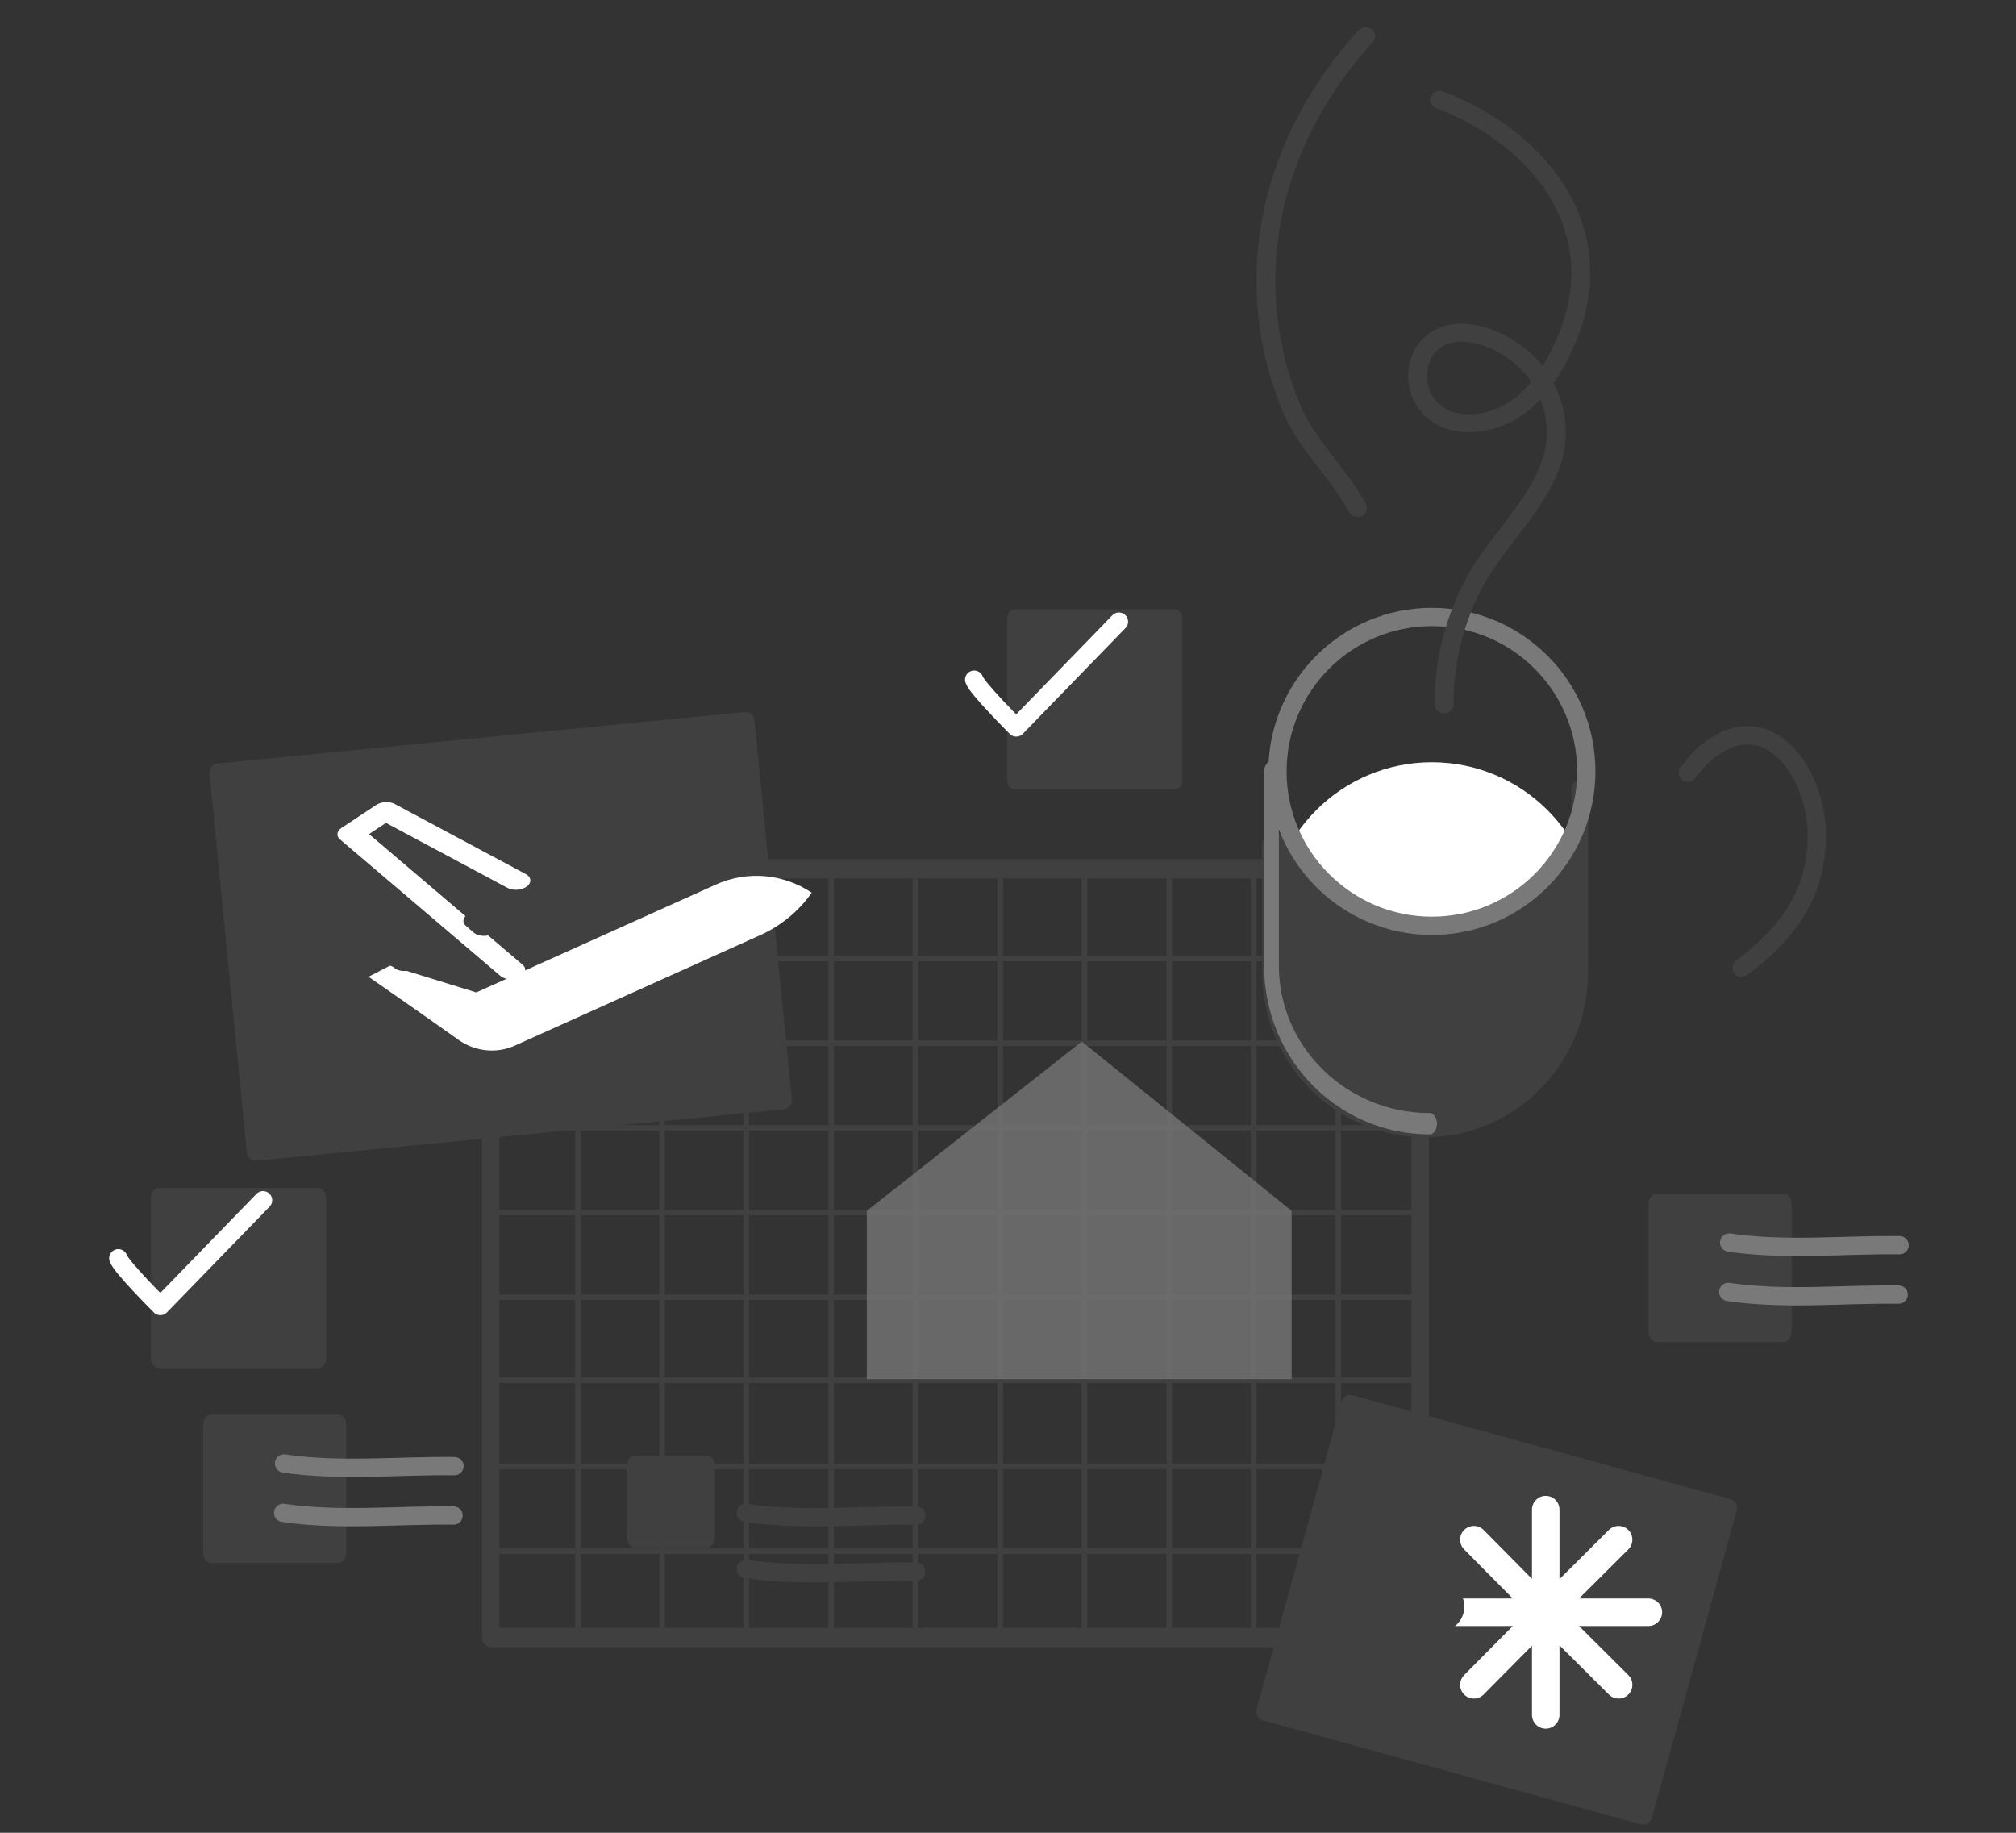 <svg data-svgs-path="theme_dark/project_new.svg" viewBox="0 0 220 200" xmlns="http://www.w3.org/2000/svg" fill-rule="evenodd" clip-rule="evenodd" stroke-linecap="round" stroke-linejoin="round" stroke-miterlimit="1.5"><rect x="0" y="0" width="220" height="200" fill="#333333" stroke="none"/><g transform="translate(-2550 -240)"><g id="Project"><path fill="none" d="M1800-100h300v300h-300z" transform="matrix(.733 0 0 .667 1230 306.667)"></path><g transform="matrix(.634 0 0 .699 -7340.619 -210.406)"><path fill="none" d="M15684.8 780h160v120h-160z"></path><clipPath id="_clip1"><path d="M15684.8 780h160v120h-160z"></path></clipPath><g clip-path="url(#_clip1)"><path d="M552 1191l-101 101" fill="none" stroke="#404040" stroke-width="1.23" transform="matrix(.542 -.696 .542 .696 14740.5 333.948)"></path><path d="M552 1191l-101 101" fill="none" stroke="#404040" stroke-width="1.23" transform="matrix(.542 -.696 .542 .696 14755.1 333.948)"></path><path d="M552 1191l-101 101" fill="none" stroke="#404040" stroke-width="1.23" transform="matrix(.542 -.696 .542 .696 14769.6 333.948)"></path><path d="M552 1191l-101 101" fill="none" stroke="#404040" stroke-width="1.23" transform="matrix(.542 -.696 .542 .696 14784.1 333.948)"></path><path d="M552 1191l-101 101" fill="none" stroke="#404040" stroke-width="1.23" transform="matrix(.542 -.696 .542 .696 14798.7 333.948)"></path><path d="M552 1191l-101 101" fill="none" stroke="#404040" stroke-width="1.23" transform="matrix(.542 -.696 .542 .696 14813.2 333.948)"></path><path d="M552 1191l-101 101" fill="none" stroke="#404040" stroke-width="1.23" transform="matrix(.542 -.696 .542 .696 14827.8 333.948)"></path><path d="M552 1191l-101 101" fill="none" stroke="#404040" stroke-width="1.23" transform="matrix(.542 -.696 .542 .696 14842.3 333.948)"></path><path d="M552 1191l-101 101" fill="none" stroke="#404040" stroke-width="1.23" transform="matrix(.542 -.696 .542 .696 14856.9 333.948)"></path><path d="M552 1191l-101 101" fill="none" stroke="#404040" stroke-width="1.23" transform="matrix(.542 -.696 .542 .696 14871.4 333.948)"></path><path d="M552 1191l-101 101" fill="none" stroke="#404040" stroke-width="1.23" transform="matrix(.542 -.696 .542 .696 14886 333.948)"></path><g><path d="M552 1191l-101 101" fill="none" stroke="#404040" stroke-width="1.23" transform="scale(1.153 .696) rotate(45 7230.737 17078.721)"></path><path d="M552 1191l-101 101" fill="none" stroke="#404040" stroke-width="1.23" transform="scale(1.153 .696) rotate(45 7207.816 17088.215)"></path><path d="M552 1191l-101 101" fill="none" stroke="#404040" stroke-width="1.23" transform="scale(1.153 .696) rotate(45 7184.896 17097.71)"></path><path d="M552 1191l-101 101" fill="none" stroke="#404040" stroke-width="1.23" transform="scale(1.153 .696) rotate(45 7161.975 17107.203)"></path><path d="M552 1191l-101 101" fill="none" stroke="#404040" stroke-width="1.23" transform="scale(1.153 .696) rotate(45 7139.054 17116.697)"></path><path d="M552 1191l-101 101" fill="none" stroke="#404040" stroke-width="1.23" transform="scale(1.153 .696) rotate(45 7116.134 17126.191)"></path><path d="M552 1191l-101 101" fill="none" stroke="#404040" stroke-width="1.23" transform="matrix(.815 .492 -.815 .492 16365.8 2.273)"></path><path d="M552 1191l-101 101" fill="none" stroke="#404040" stroke-width="1.23" transform="scale(1.153 .696) rotate(45 7070.293 17145.18)"></path><path d="M552 1191l-101 101" fill="none" stroke="#404040" stroke-width="1.23" transform="scale(1.153 .696) rotate(45 7047.372 17154.673)"></path><path d="M552 1191l-101 101" fill="none" stroke="#404040" stroke-width="1.23" transform="scale(1.153 .696) rotate(45 7024.451 17164.167)"></path><path d="M552 1191l-101 101" fill="none" stroke="#404040" stroke-width="1.23" transform="scale(1.153 .696) rotate(45 7001.53 17173.661)"></path></g></g></g><path fill="none" stroke="#404040" stroke-width="3" d="M15684.8 780h160v120h-160z" transform="matrix(.634 0 0 .699 -7340.619 -210.406)"></path><path fill="#404040" stroke="#404040" stroke-width="5.65" d="M15684.8 780h160v120h-160z" transform="matrix(.359 -.035 .034 .345 -3083.49 604.15)"></path><path d="M15821.8 748c-3.4 0-6.5-1.779-8.3-4.682-3.6-6.189-9.7-16.318-9.7-16.318l4.1-.234 11.6 10.234h44.9c5.9 0 11.3 3.023 14.4 8-3.3 1.964-7.1 3-11 3h-46z" fill="#fff" transform="matrix(.582 -.262 .262 .582 -6798.068 4064.072)"></path><path d="M15779 760.964l-1.8 32.631 5.6 1.144 5.6-20.173" fill="none" stroke="#fff" stroke-width="3.25" transform="matrix(.774 -.349 -.494 -.476 -9231.203 6214.983)"></path><path d="M15761.1 770.276l-.1 2.006" fill="none" stroke="#404040" stroke-width="4.08" transform="matrix(.616 -.278 -.393 -.379 -6798.878 5012.573)"></path><path d="M15761.1 770.276l-.1 2.006" fill="none" stroke="#404040" stroke-width="4.08" transform="matrix(.616 -.278 -.393 -.379 -6803.208 5014.683)"></path><path d="M15761.1 770.276l-.1 2.006" fill="none" stroke="#404040" stroke-width="4.08" transform="matrix(.616 -.278 -.393 -.379 -6794.518 5010.703)"></path><path d="M15761.1 770.276l-.1 2.006" fill="none" stroke="#404040" stroke-width="4.08" transform="matrix(.616 -.278 -.393 -.379 -6790.178 5008.963)"></path><path d="M15761.1 770.276l-.1 2.006" fill="none" stroke="#404040" stroke-width="4.08" transform="matrix(.616 -.278 -.393 -.379 -6811.898 5018.523)"></path><path d="M15761.1 770.276l-.1 2.006" fill="none" stroke="#404040" stroke-width="4.08" transform="matrix(.616 -.278 -.393 -.379 -6807.558 5016.783)"></path><path fill="#404040" stroke="#404040" stroke-width="2.52" d="M15787.8 921h11v9h-11z" transform="matrix(.711 0 0 .869 -8605.822 -400.402)"></path><path d="M15840 823.856c.5-.698 1.1-1.351 1.7-1.911 6.4-5.324 11.3 2.485 11 8.634-.2 5.801-3.3 9.438-7.4 12.529" fill="none" stroke="#404040" stroke-width="1.81" transform="translate(-14784.835 -586.872) scale(1.106)"></path><path d="M15844.8 756.634V780h-160v54.171c0 17.459 8.5 34.203 23.5 46.548 15 12.345 35.3 19.281 56.5 19.281 0 0 0 0 0 0 21.3 0 41.6-6.936 56.6-19.281 15-12.345 23.4-29.089 23.4-46.548v-77.537z" fill="#404040" stroke="#404040" stroke-width="8.51" transform="matrix(.211 0 0 .257 -620.854 131.706)"></path><path d="M15767.1 900s0 0 0 0c42.9 0 77.7-24.096 77.7-53.821V780" fill="none" stroke="#797979" stroke-width="7.26" transform="matrix(-.222 0 0 .32 6206.301 74.624)"></path><g transform="translate(-18628.944 -777.812) scale(1.348)"><circle cx="15827.3" cy="817.5" r="12.5" fill="none"></circle><clipPath id="_clip2"><circle cx="15827.3" cy="817.5" r="12.5"></circle></clipPath><g clip-path="url(#_clip2)"><circle cx="15827.3" cy="817.5" r="12.5" fill="#fff" stroke="#fff" stroke-width="1.48" transform="translate(0 12.5)"></circle></g><circle cx="15827.3" cy="817.5" r="12.5" fill="none" stroke="#797979" stroke-width="1.48"></circle></g><path d="M15832.4 728.72c11.5 4.673 19 15.651 13.8 28.118-1.6 3.94-4.3 8.309-8.9 9.243-9.9 2.029-9.7-13.216.2-9.824 1.3.46 2.5 1.217 3.6 2.117 1.4 1.111 2.4 2.597 3.1 4.198 3.5 8.404-3 14.033-7 20.416-2.8 4.582-4.4 10.496-4.3 15.928" fill="none" stroke="#404040" stroke-width="2.07" transform="matrix(.995 0 0 .94 -13046.132 -434.105)"></path><path d="M15807.6 726.151c-10.3 11.972-14 27.991-8.2 43.039 1.7 4.446 5.2 7.571 7.3 11.748" fill="none" stroke="#404040" stroke-width="2.07" transform="matrix(.995 0 0 .94 -13029.532 -438.642)"></path><path d="M15739.5 990.429c7 1.038 14.3.248 21.4.334" fill="none" stroke="#404040" stroke-width="2.3" transform="matrix(.869 0 0 .869 -11046.227 -455.587)"></path><path d="M15739.5 990.429c7 1.038 14.3.248 21.4.334" fill="none" stroke="#404040" stroke-width="2.3" transform="matrix(.869 0 0 .869 -11046.227 -449.478)"></path><path fill="#404040" stroke="#404040" stroke-width="19.43" d="M15684.8 780h160v120h-160z" transform="matrix(.087 0 0 .116 1208.44 305.02)"></path><path d="M15739.5 990.429c7 1.038 14.3.248 21.4.334" fill="none" stroke="#797979" stroke-width="2.3" transform="matrix(.869 0 0 .869 -11096.627 -460.982)"></path><path d="M15739.5 990.429c7 1.038 14.3.248 21.4.334" fill="none" stroke="#797979" stroke-width="2.3" transform="matrix(.869 0 0 .869 -11096.727 -455.596)"></path><path fill="#404040" stroke="#404040" stroke-width="19.43" d="M15684.8 780h160v120h-160z" transform="matrix(.087 0 0 .116 1366.168 280.92)"></path><path d="M15739.5 990.429c7 1.038 14.3.248 21.4.334" fill="none" stroke="#797979" stroke-width="2.3" transform="matrix(.869 0 0 .869 -10938.927 -485.09)"></path><path d="M15739.5 990.429c7 1.038 14.3.248 21.4.334" fill="none" stroke="#797979" stroke-width="2.3" transform="matrix(.869 0 0 .869 -10939.027 -479.703)"></path><path fill="#404040" stroke="#404040" stroke-width="7.17" d="M15684.8 780h160v120h-160z" transform="matrix(.258 .071 -.077 .279 -1289.306 -937.996)"></path><path d="M15831.8 988v10l7.1-7.071-7.1 7.071h10-10l7.1 7.07-7.1-7.07v10-10l-7 7.07 7-7.07h-10 10l-7-7.071 7 7.071v-10z" fill="#fff" stroke="#fff" stroke-width="2.68" transform="translate(-15012.936 -701.824) scale(1.12)"></path><circle cx="15825.8" cy="996" r="3" fill="#404040" stroke="#404040" stroke-width="3.45" transform="translate(-6456.077 -161.366) scale(.579)"></circle><path fill="#404040" stroke="#404040" stroke-width="15.62" d="M15684.8 780h160v120h-160z" transform="matrix(.109 0 0 .145 857.67 257.66)"></path><path d="M18067.6 1376.14c.2.67 3.4 3.86 3.4 3.86l8.3-8.55" fill="none" stroke="#fff" stroke-width="1.48" stroke-linejoin="miter" transform="translate(-21828.351 -1480.482) scale(1.35)"></path><path fill="#404040" stroke="#404040" stroke-width="15.62" d="M15684.8 780h160v120h-160z" transform="matrix(.109 0 0 .145 951.101 194.521)"></path><g><path d="M18067.6 1376.14c.2.67 3.4 3.86 3.4 3.86l8.3-8.55" fill="none" stroke="#fff" stroke-width="1.48" stroke-linejoin="miter" transform="translate(-21734.95 -1543.618) scale(1.35)"></path></g><g><path d="M15800.4 868.603l-36.7-30.682-37.6 30.682v30.508h74.3v-30.508z" fill="#797979" fill-opacity=".75" transform="matrix(.624 0 0 .602 -7168.496 -150.771)"></path></g></g></g></svg>